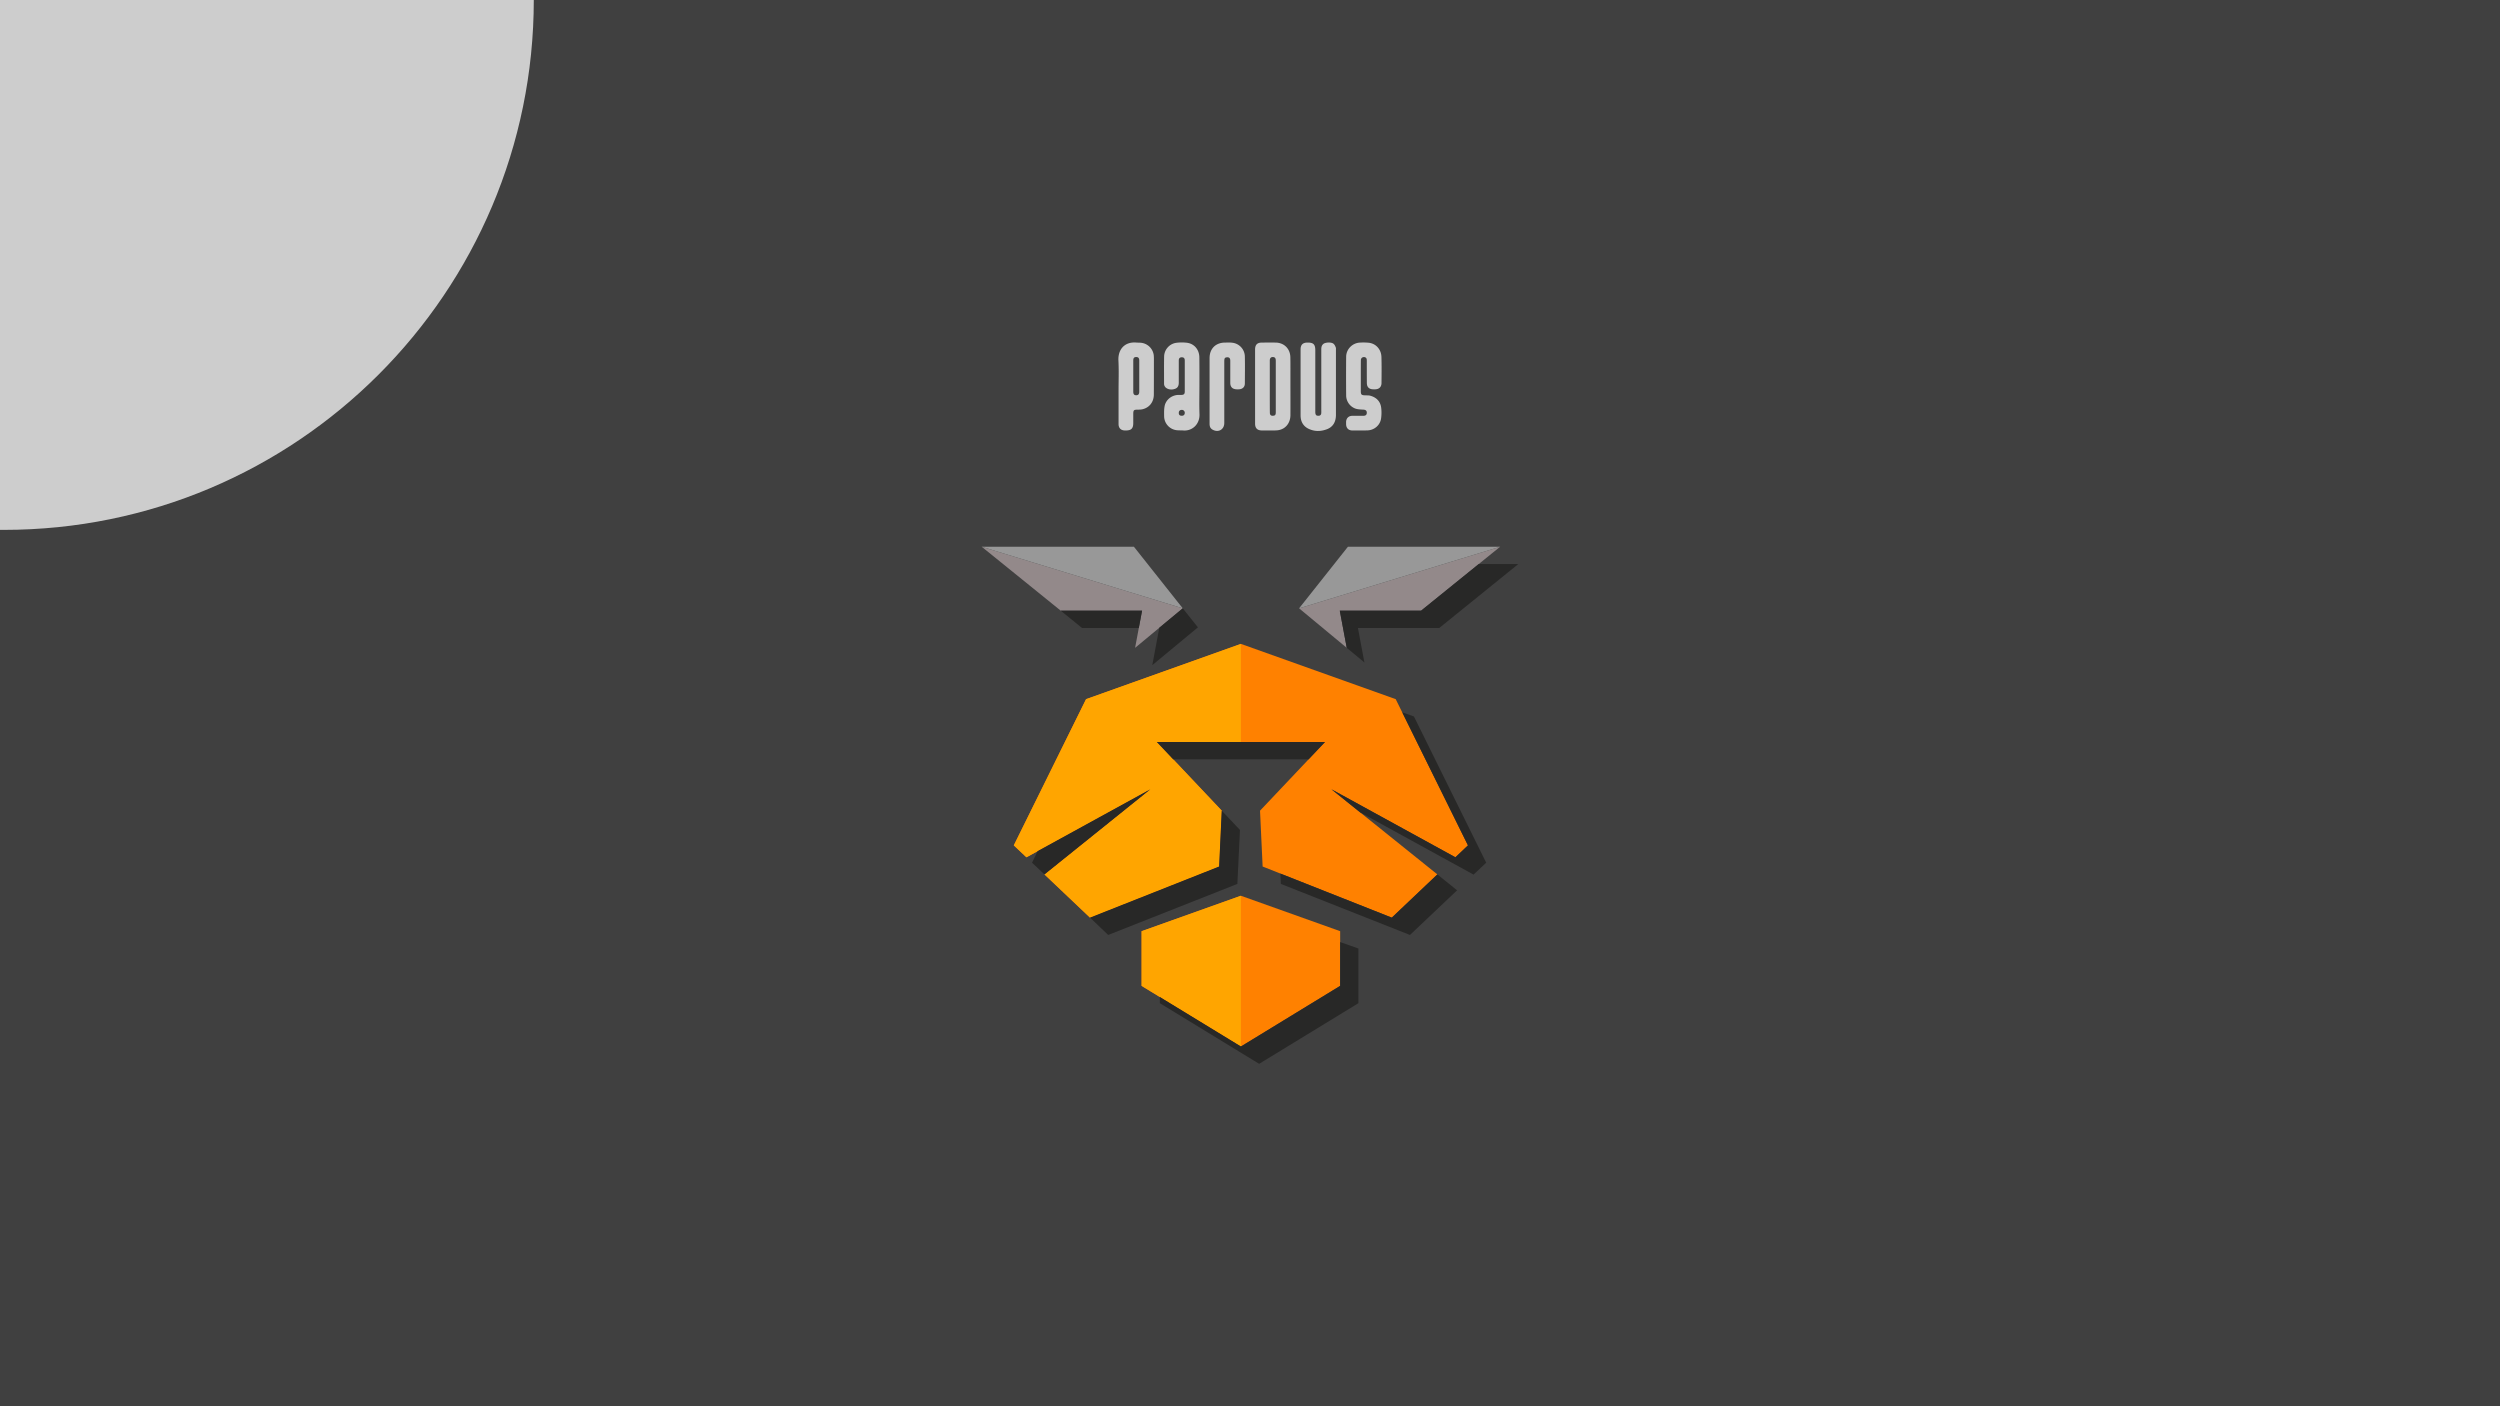 <svg id="Layer_1" data-name="Layer 1" xmlns="http://www.w3.org/2000/svg" viewBox="0 0 3840 2160"><defs><style>.cls-1{fill:#404040;}.cls-2,.cls-7{fill:#f0f0f0;}.cls-2,.cls-9{opacity:0.8;}.cls-3{fill:#ff8100;}.cls-4{fill:orange;}.cls-5{opacity:0.5;}.cls-6{fill:#e5d1d4;}.cls-8{fill:#282827;}</style></defs><rect class="cls-1" width="3840" height="2160"/><path class="cls-2" d="M0,0V813.9H5.8c449.5,0,814-364.4,814.1-813.9Z"/><polygon class="cls-3" points="2058.5 1430.3 1906.1 1375.9 1906 1375.9 1905.9 1375.9 1753.5 1430.3 1753.5 1514.3 1905.9 1607.4 1906 1607.3 1906.1 1607.4 2058.5 1514.3 2058.5 1430.3"/><polygon class="cls-3" points="2045 1212.3 2235.5 1316.8 2254.8 1298.5 2143.8 1073.9 1906 989 1668.2 1073.9 1557.2 1298.5 1576.6 1316.8 1767 1212.3 1604.3 1343.1 1674.3 1409.5 1872.6 1331 1876.6 1245.2 1776.9 1139.7 2035.2 1139.7 1935.4 1245.2 1939.4 1331 2137.8 1409.5 2207.8 1343.1 2045 1212.3"/><polygon class="cls-4" points="1753.5 1430.3 1753.5 1514.3 1905.9 1607.3 1906 1607.3 1906 1607.3 1906 1375.9 1905.9 1375.9 1753.5 1430.3"/><polygon class="cls-4" points="1668.2 1073.9 1557.2 1298.5 1576.6 1316.8 1767 1212.3 1604.3 1343.1 1674.3 1409.5 1872.6 1331 1876.6 1245.2 1776.9 1139.7 1906 1139.7 1906 989 1668.2 1073.9"/><g class="cls-5"><polygon class="cls-6" points="1629.3 938 1754.2 938 1743.5 995.1 1816.7 934.4 1507.9 839.8 1629.3 938"/><polygon class="cls-7" points="1507.9 839.8 1816.7 934.4 1741.7 839.8 1507.9 839.8"/><polygon class="cls-6" points="2182.8 938 2057.9 938 2068.6 995.1 1995.4 934.4 2304.2 839.8 2182.8 938"/><polygon class="cls-7" points="2304.2 839.8 1995.4 934.4 2070.4 839.8 2304.2 839.8"/></g><polygon class="cls-8" points="2058.5 1514.3 1906.1 1607.4 1906 1607.3 1905.9 1607.4 1905.9 1607.3 1905.9 1607.3 1781.5 1531.4 1781.5 1540.9 1933.8 1633.9 1933.8 1633.9 1933.9 1634 1934 1633.9 1934.1 1634 2086.5 1540.9 2086.5 1456.9 2058.5 1447 2058.5 1514.3"/><polygon class="cls-8" points="1604.3 1343.1 1604.3 1343.1 1767 1212.3 1593.9 1307.3 1585.2 1325.1 1585.2 1325.1 1604.3 1343.1 1604.3 1343.1"/><polygon class="cls-8" points="1966.6 1341.8 1967.4 1357.7 2165.7 1436.1 2238.1 1367.5 2207.8 1343.1 2137.8 1409.5 1966.6 1341.8"/><polygon class="cls-8" points="2153.8 1094.1 2254.8 1298.5 2235.5 1316.8 2045 1212.3 2089.2 1247.8 2263.4 1343.4 2282.8 1325.1 2171.8 1100.5 2153.8 1094.1"/><polygon class="cls-8" points="1780.7 964.2 1769.9 1021.7 1840 963.6 1816.7 934.4 1780.7 964.2"/><polygon class="cls-8" points="1662 964.6 1749.2 964.6 1754.2 938 1629.3 938 1662 964.6"/><polygon class="cls-8" points="2057.9 938 2068.6 995.1 2025 959 2095.7 1017.5 2085.8 964.6 2210.7 964.6 2332.1 866.4 2271.3 866.4 2182.8 938 2057.9 938"/><polygon class="cls-8" points="1674.3 1409.5 1702.2 1436.1 1900.6 1357.7 1904.6 1274.8 1876.6 1245.2 1872.6 1331 1674.3 1409.5"/><polygon class="cls-8" points="2010 1166.3 2035.2 1139.7 1776.9 1139.7 1802.1 1166.4 1802.1 1166.3 2010 1166.3"/><g class="cls-9"><path class="cls-7" d="M1927.8,593.7V536.9c0-7.4,3.3-10.7,10.6-10.7s13.9-.1,20.8,0c13.1.1,22.6,9.4,22.8,22.7.2,11.5.1,22.9.1,34.4,0,18.2.1,36.4,0,54.5-.1,12.1-7.6,21.3-18.8,23-4,.6-8.1.3-12.1.4h-13.1c-6.9-.1-10.3-3.5-10.3-10.5Zm22.6,0V609c0,8.2,0,16.5.1,24.8,0,3.6,1.7,5.1,5.1,4.8s4-1.8,4-6v-78a15.5,15.5,0,0,0-.1-2.2c-.3-2.7-1.8-4-4.5-4s-4.5,1.5-4.6,5.2Z"/><path class="cls-7" d="M1997.7,587.7v-51c0-7.2,3.4-10.5,10.6-10.5,9.1-.1,12,2.8,12,11.9v94.7c0,4.5,1.5,6.1,5.2,5.8a3.8,3.8,0,0,0,3.9-3.4,25.4,25.4,0,0,0,.1-3.9V537c0-3.5.4-6.6,3.4-8.9s12.3-3,15.6.1c1.5,1.3,2.4,3.4,3.2,5.3a7.8,7.8,0,0,1,.3,3.4V637.3c0,10.5-4.3,18.5-14.1,22.1s-18.4,3.4-27.1-.4-13-11.1-13.1-20.6Z"/><path class="cls-7" d="M1842.3,593.7c0,14.1-.4,28.3.1,42.4.6,15.8-11.4,26.3-25.1,25.1-4-.3-8,.1-11.8-.7a21.8,21.8,0,0,1-17.4-21.5c-.1-5.2-.2-10.5.8-15.5,2.1-9.8,11-16.6,21-16.9,1.6,0,3.2.1,4.8,0,3.6-.1,5.1-1.4,5.1-5V553.7c0-3.4-1.5-4.9-4.5-4.9s-4.7,1.4-4.7,5V587c.1,4.2-.8,8.1-4.9,9.9s-9.4,2.1-13.8-.6a8,8,0,0,1-3.9-7.2c0-14-.2-27.9.1-41.8a21.8,21.8,0,0,1,19-20.8,67.5,67.5,0,0,1,16.2,0c11.3,1.5,18.9,10.8,18.9,22.6C1842.4,563.9,1842.3,578.8,1842.3,593.7Zm-27,44.9c2.9,0,4.5-1.7,4.5-4.5a4.4,4.4,0,0,0-4.8-4.5c-2.8.1-4.4,1.8-4.4,4.7S1812.2,638.7,1815.3,638.6Z"/><path class="cls-7" d="M2090.2,577.9v23.6c.1,4.4,1.2,5.5,5.7,5.7s6.6-.1,9.5.8c9,2.7,14.9,8.7,16.1,18.2a62.8,62.8,0,0,1-.1,16.2c-1.3,10.6-10.5,18.5-21.3,18.7-7.6.2-15.3.1-23,.1-5.9-.1-9.4-3.7-9.5-9.7V648c.2-5.5,3.8-9.2,9.3-9.3s11.5,0,17.2,0c3.6-.1,5.2-1.5,5.3-4.6s-1.6-4.7-5.3-4.9-7.9-.3-11.6-1.4a21.6,21.6,0,0,1-14.8-20.3q-.3-29.8,0-59.6c.1-11.8,9.9-21.4,21.7-21.7a85.7,85.7,0,0,1,13.4.3c10.9,1.4,18.9,10.5,19.1,22,.4,13.3.2,26.6.1,39.9-.1,6.1-3.8,9.5-9.9,9.6a14,14,0,0,1-2.9,0c-6.3-.1-9.7-3.5-9.7-9.7-.1-11.4-.1-22.8-.1-34.1,0-2.3-.1-4.6-2.8-5.5s-6.3.6-6.3,4.6C2090.2,561.5,2090.2,569.7,2090.2,577.9Z"/><path class="cls-7" d="M1718.1,599.7c0-15.2.6-30.6-.2-45.8-.9-17.3,9.7-29.5,28.1-27.7,3,.2,6.2,0,9.1.7a22,22,0,0,1,17.1,19.1c.1,1.7.2,3.4.2,5.1,0,18.3,0,36.6-.1,54.8,0,11.8-7.1,20.6-18.2,22.9a36.6,36.6,0,0,1-6.7.4c-5.9.1-6.7.8-6.7,6.9v13.7c0,8.3-3.1,11.4-11.3,11.4h-1.6c-6.1-.1-9.7-3.7-9.7-9.8Zm22.6-22.1v23.9c0,4,1.4,5.6,4.5,5.6s4.7-1.6,4.7-5.5V553.8c0-3.8-1.5-5.4-4.7-5.4s-4.5,1.6-4.5,5.3Z"/><path class="cls-7" d="M1857.9,599.5V550.1c0-14.6,9.4-23.9,24-23.9,3.8,0,7.7-.3,11.4.3a21.7,21.7,0,0,1,18.8,21.1c.3,13.8.1,27.6,0,41.4,0,5.5-3.6,8.7-9.1,9a20.4,20.4,0,0,1-3.5,0c-6.3-.2-9.7-3.5-9.8-9.7V554.2c0-3.9-1.5-5.5-4.7-5.4s-4.2,1.3-4.4,4c-.1,1.1-.1,2.3-.1,3.5v93.4c0,9.9-8.8,15.2-17.7,10.4-3.6-1.8-4.9-5-4.9-9Z"/></g></svg>